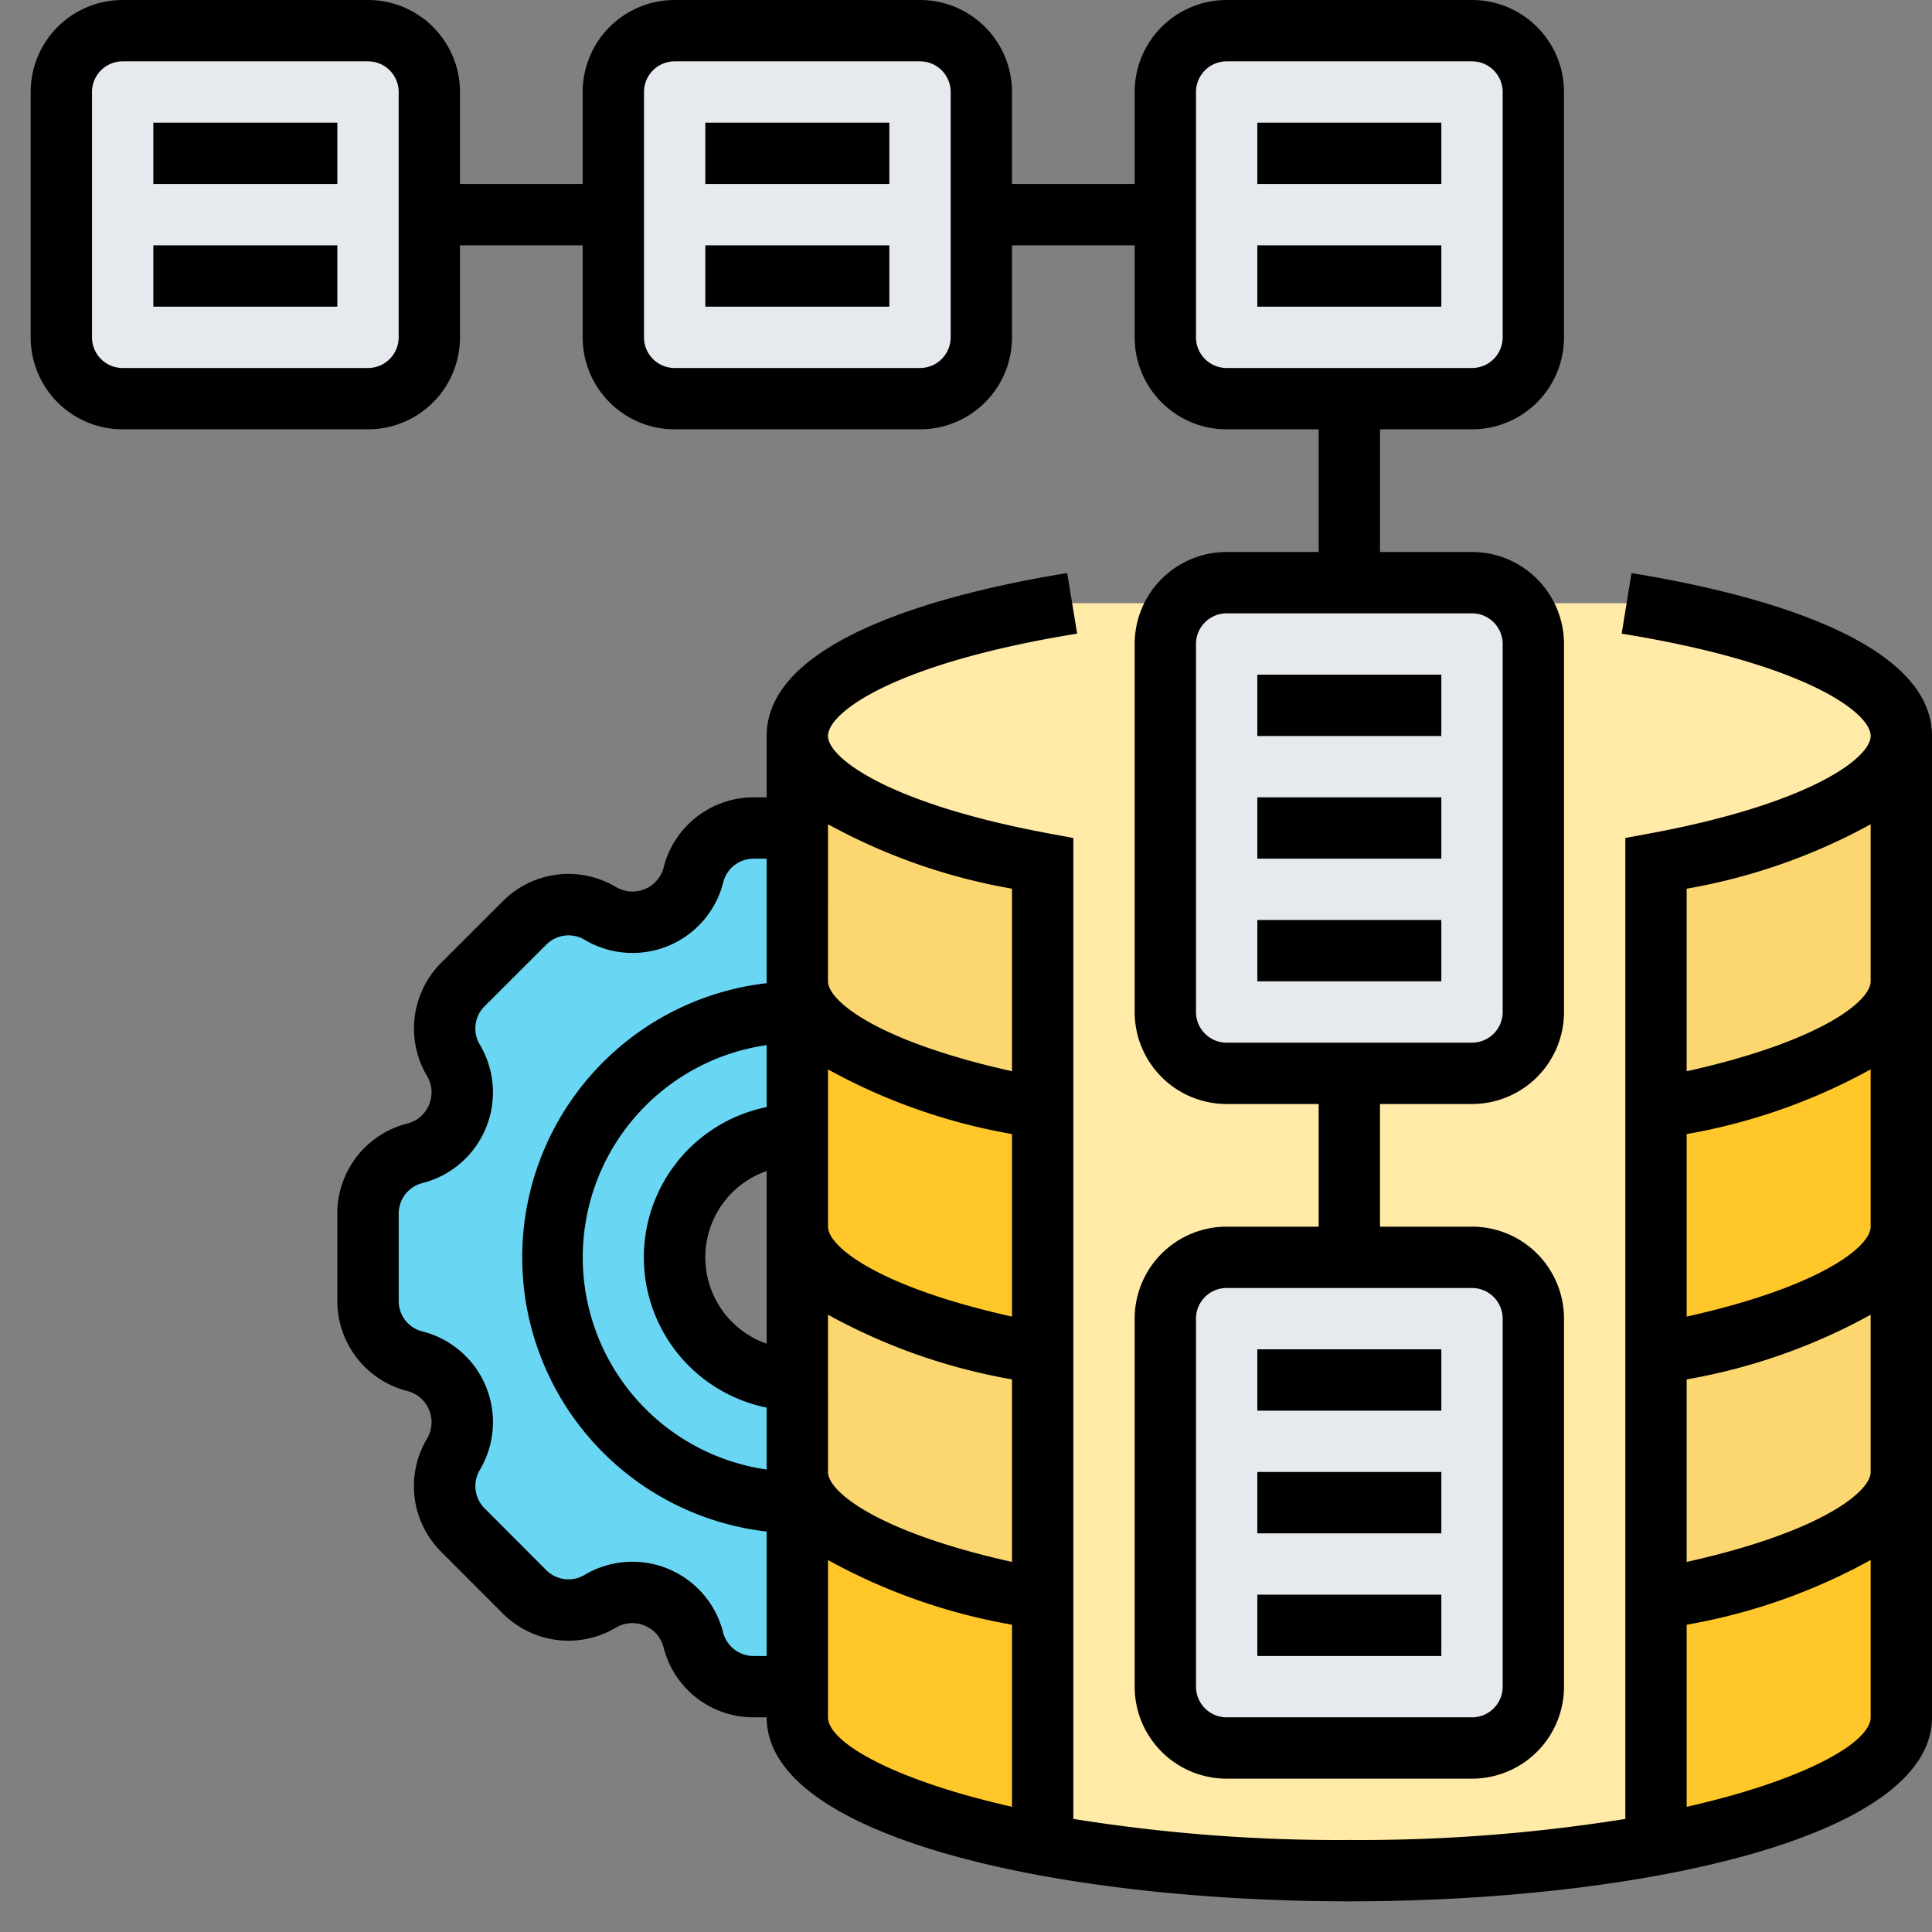<svg xmlns="http://www.w3.org/2000/svg" width="63" height="63" viewBox="0 0 63 63">
  <rect x="0" y="0" width="63" height="63" fill="#808080" stroke="none"/>
  <g id="Grupo_1054543" data-name="Grupo 1054543" transform="translate(-1080 -16792)">
    <rect id="Rectángulo_389349" data-name="Rectángulo 389349" width="63" height="63" transform="translate(1080 16792)" fill="none"/>
    <g id="almacenamiento-de-datos" transform="translate(1080 16791)">
      <g id="Grupo_1054525" data-name="Grupo 1054525">
        <g id="Grupo_1054509" data-name="Grupo 1054509">
          <path id="Trazado_877243" data-name="Trazado 877243" d="M21.41,53.08a2.018,2.018,0,0,0-1.82.13l-.02.01a2.027,2.027,0,0,1-2.46-.31l-2.02-2.02a2.027,2.027,0,0,1-.31-2.46l.01-.02a2.018,2.018,0,0,0,.13-1.82c-.01,0-.01-.01-.01-.02a2.057,2.057,0,0,0-1.36-1.18h-.03A2.032,2.032,0,0,1,12,43.43V40.57a2.032,2.032,0,0,1,1.52-1.96h.03a2.057,2.057,0,0,0,1.36-1.18c0-.01,0-.02.01-.02a2.018,2.018,0,0,0-.13-1.82l-.01-.02a2.027,2.027,0,0,1,.31-2.46l2.02-2.02a2.027,2.027,0,0,1,2.46-.31l.02.01a2.018,2.018,0,0,0,1.82.13c0-.01.01-.01.02-.01a2.057,2.057,0,0,0,1.18-1.36v-.03A2.032,2.032,0,0,1,24.57,28H26v6a8,8,0,0,0,0,16v6H24.57a2.032,2.032,0,0,1-1.96-1.52v-.03a2.057,2.057,0,0,0-1.18-1.36C21.42,53.09,21.41,53.09,21.41,53.08Z" fill="#69d6f4"/>
        </g>
        <g id="Grupo_1054510" data-name="Grupo 1054510">
          <path id="Trazado_877244" data-name="Trazado 877244" d="M26,49v1a8,8,0,0,1,0-16v4a4,4,0,0,0,0,8Z" fill="#69d6f4"/>
        </g>
        <g id="Grupo_1054511" data-name="Grupo 1054511">
          <path id="Trazado_877245" data-name="Trazado 877245" d="M62,33v8c0,1.73-3.18,3.26-8,4.16V37.15h.06C58.85,36.25,62,34.73,62,33Z" fill="#ffc729"/>
        </g>
        <g id="Grupo_1054512" data-name="Grupo 1054512">
          <path id="Trazado_877246" data-name="Trazado 877246" d="M62,49v8c0,1.73-3.18,3.26-8,4.16V53.15h.06C58.85,52.25,62,50.73,62,49Z" fill="#ffc729"/>
        </g>
        <g id="Grupo_1054513" data-name="Grupo 1054513">
          <path id="Trazado_877247" data-name="Trazado 877247" d="M26,49c0,1.73,3.18,3.26,8,4.16v8c-4.82-.9-8-2.43-8-4.16V49Z" fill="#ffc729"/>
        </g>
        <g id="Grupo_1054514" data-name="Grupo 1054514">
          <path id="Trazado_877248" data-name="Trazado 877248" d="M26,33c0,1.73,3.18,3.26,8,4.16v8c-4.82-.9-8-2.43-8-4.16V33Z" fill="#ffc729"/>
        </g>
        <g id="Grupo_1054515" data-name="Grupo 1054515">
          <path id="Trazado_877249" data-name="Trazado 877249" d="M62,41v8c0,1.73-3.15,3.25-7.94,4.15H54V45.16c4.82-.9,8-2.43,8-4.16Z" fill="#fcd770"/>
        </g>
        <g id="Grupo_1054516" data-name="Grupo 1054516">
          <path id="Trazado_877250" data-name="Trazado 877250" d="M62,25v8c0,1.73-3.15,3.25-7.94,4.15H54V29.16c4.82-.9,8-2.43,8-4.16Z" fill="#fcd770"/>
        </g>
        <g id="Grupo_1054517" data-name="Grupo 1054517">
          <path id="Trazado_877251" data-name="Trazado 877251" d="M34,45.16v8c-4.82-.9-8-2.43-8-4.16V41C26,42.73,29.18,44.26,34,45.16Z" fill="#fcd770"/>
        </g>
        <g id="Grupo_1054518" data-name="Grupo 1054518">
          <path id="Trazado_877252" data-name="Trazado 877252" d="M26,25c0,1.73,3.18,3.26,8,4.16v8c-4.82-.9-8-2.43-8-4.16V25Z" fill="#fcd770"/>
        </g>
        <g id="Grupo_1054519" data-name="Grupo 1054519">
          <path id="Trazado_877253" data-name="Trazado 877253" d="M53.04,20.67H34.96C29.6,21.54,26,23.15,26,25c0,1.73,3.18,3.26,8,4.16v32A56.008,56.008,0,0,0,44,62a56.008,56.008,0,0,0,10-.84v-32c4.82-.9,8-2.43,8-4.16,0-1.85-3.6-3.46-8.96-4.33Z" fill="#ffeaa7"/>
        </g>
        <g id="Grupo_1054520" data-name="Grupo 1054520">
          <path id="Trazado_877254" data-name="Trazado 877254" d="M38,56V44a2.006,2.006,0,0,1,2-2h8a2.006,2.006,0,0,1,2,2V56a2.006,2.006,0,0,1-2,2H40A2.006,2.006,0,0,1,38,56Z" fill="#e6e9ed"/>
        </g>
        <g id="Grupo_1054521" data-name="Grupo 1054521">
          <path id="Trazado_877255" data-name="Trazado 877255" d="M38,34V22a1.966,1.966,0,0,1,.51-1.33A2,2,0,0,1,40,20h8a2,2,0,0,1,1.49.67A1.966,1.966,0,0,1,50,22V34a2.006,2.006,0,0,1-2,2H40A2.006,2.006,0,0,1,38,34Z" fill="#e6e9ed"/>
        </g>
        <g id="Grupo_1054522" data-name="Grupo 1054522">
          <path id="Trazado_877256" data-name="Trazado 877256" d="M38,12V4a2.006,2.006,0,0,1,2-2h8a2.006,2.006,0,0,1,2,2v8a2.006,2.006,0,0,1-2,2H40A2.006,2.006,0,0,1,38,12Z" fill="#e6e9ed"/>
        </g>
        <g id="Grupo_1054523" data-name="Grupo 1054523">
          <path id="Trazado_877257" data-name="Trazado 877257" d="M32,8v4a2.006,2.006,0,0,1-2,2H22a2.006,2.006,0,0,1-2-2V4a2.006,2.006,0,0,1,2-2h8a2.006,2.006,0,0,1,2,2Z" fill="#e6e9ed"/>
        </g>
        <g id="Grupo_1054524" data-name="Grupo 1054524">
          <path id="Trazado_877258" data-name="Trazado 877258" d="M14,8v4a2.006,2.006,0,0,1-2,2H4a2.006,2.006,0,0,1-2-2V4A2.006,2.006,0,0,1,4,2h8a2.006,2.006,0,0,1,2,2Z" fill="#e6e9ed"/>
        </g>
      </g>
      <g id="Grupo_1054526" data-name="Grupo 1054526">
        <path id="Trazado_877259" data-name="Trazado 877259" d="M15,12V9h4v3a3,3,0,0,0,3,3h8a3,3,0,0,0,3-3V9h4v3a3,3,0,0,0,3,3h3v4H40a3,3,0,0,0-3,3V34a3,3,0,0,0,3,3h3v4H40a3,3,0,0,0-3,3V56a3,3,0,0,0,3,3h8a3,3,0,0,0,3-3V44a3,3,0,0,0-3-3H45V37h3a3,3,0,0,0,3-3V22a3,3,0,0,0-3-3H45V15h3a3,3,0,0,0,3-3V4a3,3,0,0,0-3-3H40a3,3,0,0,0-3,3V7H33V4a3,3,0,0,0-3-3H22a3,3,0,0,0-3,3V7H15V4a3,3,0,0,0-3-3H4A3,3,0,0,0,1,4v8a3,3,0,0,0,3,3h8A3,3,0,0,0,15,12ZM49,44V56a1,1,0,0,1-1,1H40a1,1,0,0,1-1-1V44a1,1,0,0,1,1-1h8A1,1,0,0,1,49,44Zm0-22V34a1,1,0,0,1-1,1H40a1,1,0,0,1-1-1V22a1,1,0,0,1,1-1h8A1,1,0,0,1,49,22ZM39,4a1,1,0,0,1,1-1h8a1,1,0,0,1,1,1v8a1,1,0,0,1-1,1H40a1,1,0,0,1-1-1ZM21,4a1,1,0,0,1,1-1h8a1,1,0,0,1,1,1v8a1,1,0,0,1-1,1H22a1,1,0,0,1-1-1ZM3,12V4A1,1,0,0,1,4,3h8a1,1,0,0,1,1,1v8a1,1,0,0,1-1,1H4A1,1,0,0,1,3,12Z"/>
        <path id="Trazado_877260" data-name="Trazado 877260" d="M5,5h6V7H5Z"/>
        <path id="Trazado_877261" data-name="Trazado 877261" d="M5,9h6v2H5Z"/>
        <path id="Trazado_877262" data-name="Trazado 877262" d="M41,5h6V7H41Z"/>
        <path id="Trazado_877263" data-name="Trazado 877263" d="M41,9h6v2H41Z"/>
        <path id="Trazado_877264" data-name="Trazado 877264" d="M23,5h6V7H23Z"/>
        <path id="Trazado_877265" data-name="Trazado 877265" d="M23,9h6v2H23Z"/>
        <path id="Trazado_877266" data-name="Trazado 877266" d="M53.2,19.688l-.319,1.975C58.795,22.618,61,24.217,61,25c0,.71-1.95,2.2-7.183,3.174L53,28.326V60.313A54.819,54.819,0,0,1,44,61a54.7,54.7,0,0,1-9-.688V28.326l-.817-.152C28.95,27.2,27,25.71,27,25c0-.783,2.206-2.382,8.124-3.338L34.8,19.687C31.143,20.279,25,21.755,25,25v2h-.427a3.029,3.029,0,0,0-2.936,2.3,1.051,1.051,0,0,1-1.553.623,3.021,3.021,0,0,0-3.683.46L14.383,32.4a3.027,3.027,0,0,0-.449,3.7,1.05,1.05,0,0,1-.657,1.539A3.021,3.021,0,0,0,11,40.573v2.854a3.029,3.029,0,0,0,2.3,2.936,1.051,1.051,0,0,1,.623,1.553,3.02,3.02,0,0,0,.46,3.683L16.4,53.617a3.026,3.026,0,0,0,3.7.449,1.05,1.05,0,0,1,1.539.657A3.021,3.021,0,0,0,24.573,57H25c0,3.939,9.558,6,19,6s19-2.061,19-6V25c0-3.244-6.143-4.721-9.8-5.312ZM33,43.932c-4.341-.964-6-2.278-6-2.932V35.872a19.237,19.237,0,0,0,6,2.108Zm-8,.884a2.982,2.982,0,0,1,0-5.632ZM25,37.1a5,5,0,0,0,0,9.8V48.92a6.991,6.991,0,0,1,0-13.84Zm2,6.771a19.272,19.272,0,0,0,6,2.109v5.952c-4.341-.964-6-2.278-6-2.932Zm6-13.893v5.953c-4.341-.964-6-2.278-6-2.932V27.877A19.313,19.313,0,0,0,33,29.979ZM24.573,55a1.029,1.029,0,0,1-1-.794,3.05,3.05,0,0,0-4.513-1.849,1.023,1.023,0,0,1-1.246-.156L15.8,50.183a1.03,1.03,0,0,1-.144-1.267,3.05,3.05,0,0,0-1.884-4.5,1.019,1.019,0,0,1-.771-.99V40.573a1.029,1.029,0,0,1,.793-1,3.05,3.05,0,0,0,1.85-4.513,1.021,1.021,0,0,1,.156-1.246L17.817,31.8a1.028,1.028,0,0,1,1.267-.144,3.05,3.05,0,0,0,4.5-1.884,1.019,1.019,0,0,1,.99-.771H25v4.059a9,9,0,0,0,0,17.882V55ZM27,57V51.871a19.247,19.247,0,0,0,6,2.108v5.938C29.077,59.03,27,57.8,27,57Zm28,2.918V53.98a19.235,19.235,0,0,0,6-2.11V57C61,57.8,58.923,59.03,55,59.918Zm0-7.986V45.98a19.237,19.237,0,0,0,6-2.108V49c0,.653-1.657,1.968-6,2.932Zm0-8V37.98a19.235,19.235,0,0,0,6-2.11V41C61,41.655,59.341,42.968,55,43.932Zm0-8V29.979a19.313,19.313,0,0,0,6-2.1V33C61,33.653,59.343,34.968,55,35.932Z"/>
        <path id="Trazado_877267" data-name="Trazado 877267" d="M41,53h6v2H41Z"/>
        <path id="Trazado_877268" data-name="Trazado 877268" d="M41,49h6v2H41Z"/>
        <path id="Trazado_877269" data-name="Trazado 877269" d="M41,45h6v2H41Z"/>
        <path id="Trazado_877270" data-name="Trazado 877270" d="M41,31h6v2H41Z"/>
        <path id="Trazado_877271" data-name="Trazado 877271" d="M41,27h6v2H41Z"/>
        <path id="Trazado_877272" data-name="Trazado 877272" d="M41,23h6v2H41Z"/>
      </g>
    </g>
  </g>
</svg>
